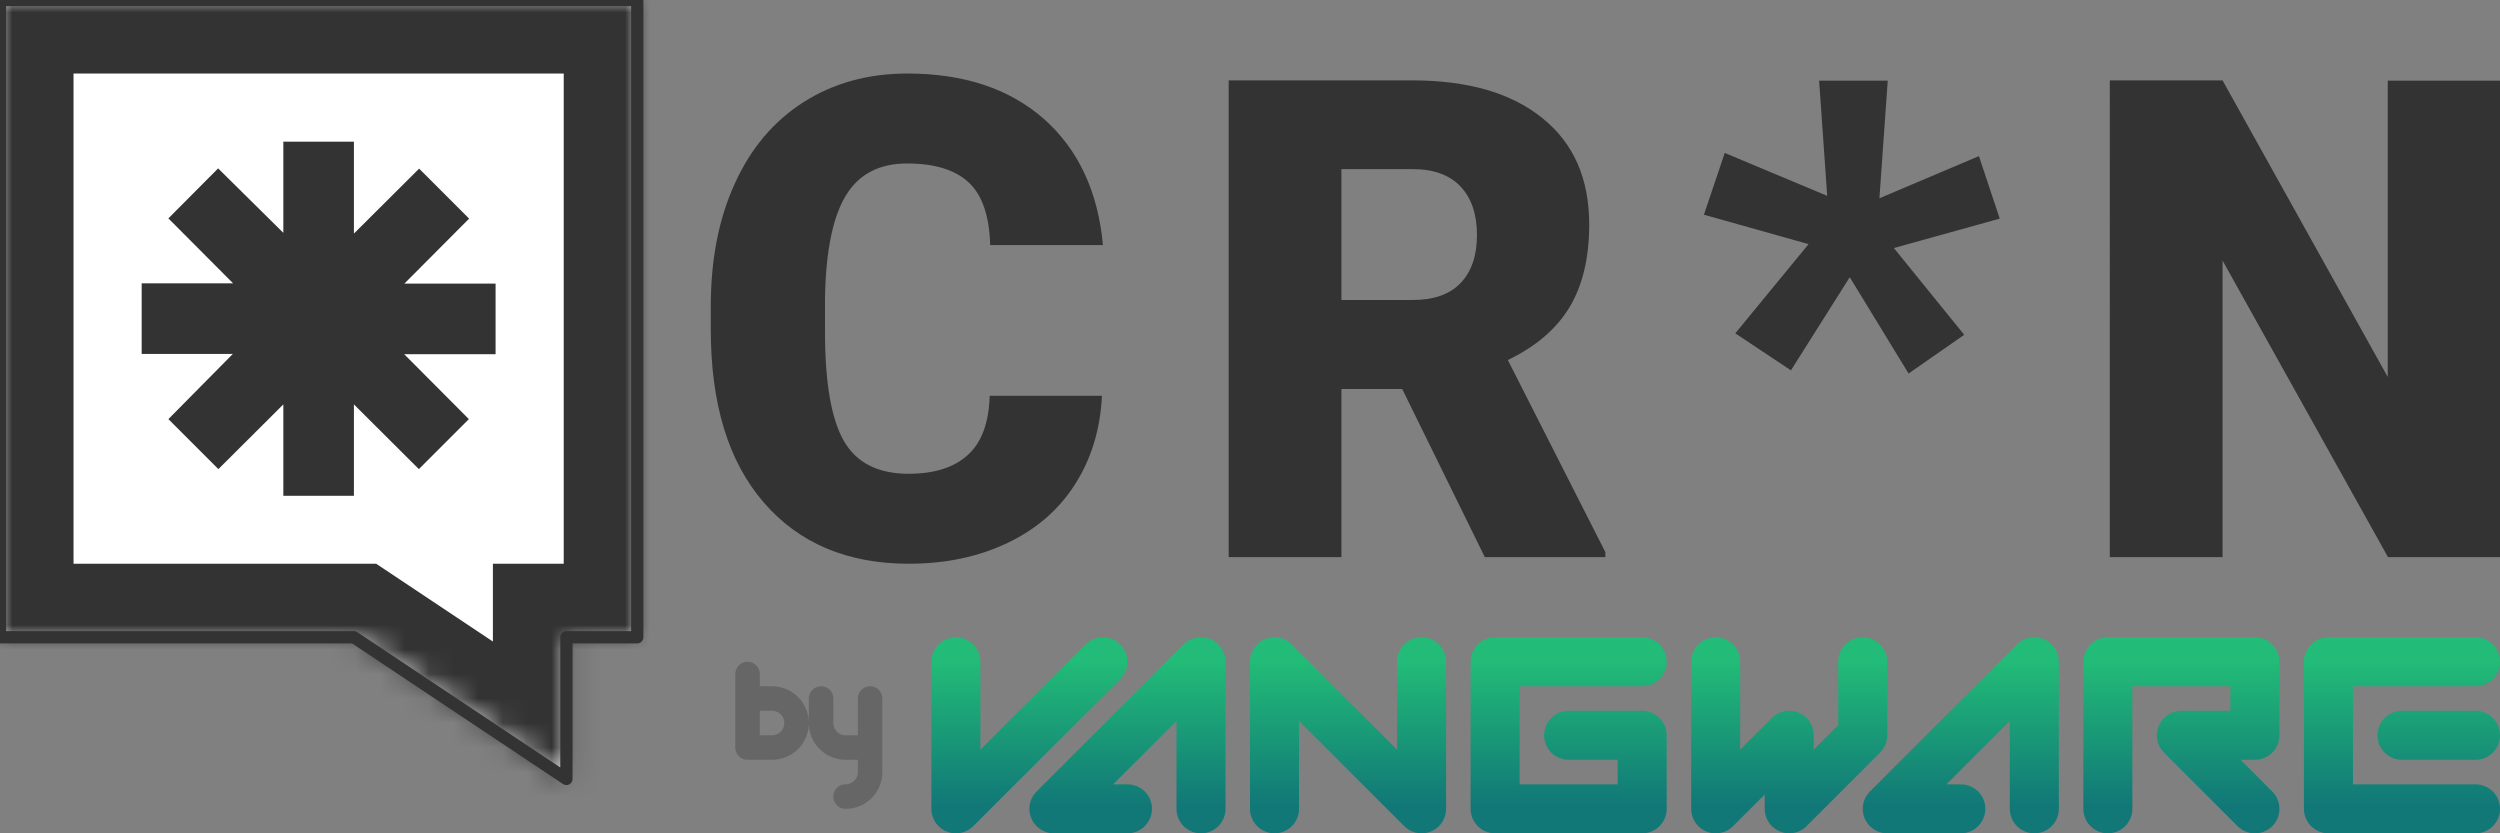 <svg xmlns="http://www.w3.org/2000/svg" style="isolation:isolate" viewBox="0 0 102 34"><rect x="0" y="0" width="102" height="34" fill="#808080" stroke="none"/><defs><clipPath id="a"><path d="M0 0h102v34H0z"/></clipPath></defs><g clip-path="url(#a)"><path fill="none" d="M0 0h102v34H0z"/><linearGradient id="b" x1=".5" y1="0" x2=".5" y2="1"><stop offset="0%" stop-color="#2b7"/><stop offset="99.17%" stop-color="#177"/></linearGradient><path d="M39 27v6l6-6m7 6v-6l6 6v-6m12 0v6l3-3v3l3-3v-3m-27 6v-6l-6 6h3m37 0v-6l-6 6h3m21 0h-6v-6h6m-15 6v-6h6v3h-3l3 3m-25-6h-6v6h6v-3h-3m34 0h3" fill="none" stroke-width="2" stroke="url(#b)" stroke-linejoin="round" stroke-linecap="round"/><path d="M30.5 27.5v3h1a1 1 0 001-1h0a1 1 0 00-1-1h-1m4 4h0a1 1 0 001-1v-3 2h-1a1 1 0 01-1-1v-1" fill="none" stroke="#666" stroke-linejoin="round" stroke-linecap="round" stroke-miterlimit="3"/><g><path d="M0 0h26v26h-2.89v5.78L14.44 26H0V0z" fill="none"/><path d="M0 0h26v26h-2.89v5.78L14.44 26H0V0z" fill="#FFF"/><g style="isolation:isolate"><mask id="c"><path d="M0 0h26v26h-2.89v5.78L14.44 26H0V0z" fill="#fff"/></mask><path d="M0 0h26v26h-2.89v5.78L14.44 26H0V0z" fill="none" mask="url(#c)" stroke-width="6" stroke="#333" stroke-linecap="square" stroke-miterlimit="3"/><path d="M0 0h26v26h-2.89v5.78L14.44 26H0V0z" fill="none" stroke-width=".5" stroke="#333" stroke-linejoin="round" stroke-linecap="round" stroke-miterlimit="3"/></g><path d="M14.44 9.51V5.78h-2.88V9.5L8.9 6.87 6.87 8.91l2.64 2.65H5.78v2.88H9.5L6.87 17.1l2.04 2.04 2.65-2.64v3.73h2.88V16.5l2.65 2.64 2.04-2.04-2.64-2.65h3.73v-2.88H16.5l2.64-2.65-2.04-2.04-2.65 2.64z" fill="#333"/></g><path d="M40.39 16.15h4.57q-.1 2.03-1.08 3.58-.98 1.56-2.75 2.41-1.78.86-4.05.86-3.76 0-5.92-2.5T29 13.45v-.96q0-2.86.98-5 .97-2.15 2.8-3.32Q34.62 3 37.02 3q3.47 0 5.58 1.86Q44.7 6.73 45 10H40.4q-.05-1.78-.87-2.55-.83-.78-2.52-.78-1.71 0-2.5 1.31-.8 1.31-.85 4.18v1.38q0 3.11.77 4.45.77 1.34 2.64 1.34 1.58 0 2.42-.77.84-.76.89-2.41zm20.19 6.58l-3.37-6.86h-2.48v6.86h-4.6V3.28h7.5q3.4 0 5.3 1.54 1.91 1.53 1.91 4.34 0 2.03-.8 3.37-.8 1.33-2.52 2.16l3.98 7.84v.2h-4.92zM54.73 6.9v5.34h2.9q1.31 0 1.97-.7.66-.7.66-1.95 0-1.26-.66-1.97-.67-.72-1.97-.72h-2.9zM70.8 13.6l2.99-3.64-4.27-1.2.85-2.52 4.18 1.75-.33-4.7h2.8l-.34 4.8 4.06-1.72.85 2.55-4.32 1.2 2.87 3.54-2.27 1.58-2.4-3.93-2.4 3.8-2.27-1.51zM102 3.29v19.44h-4.57l-6.75-12.1v12.1h-4.6V3.28h4.6l6.74 12.1V3.29H102z" fill="#333"/></g></svg>